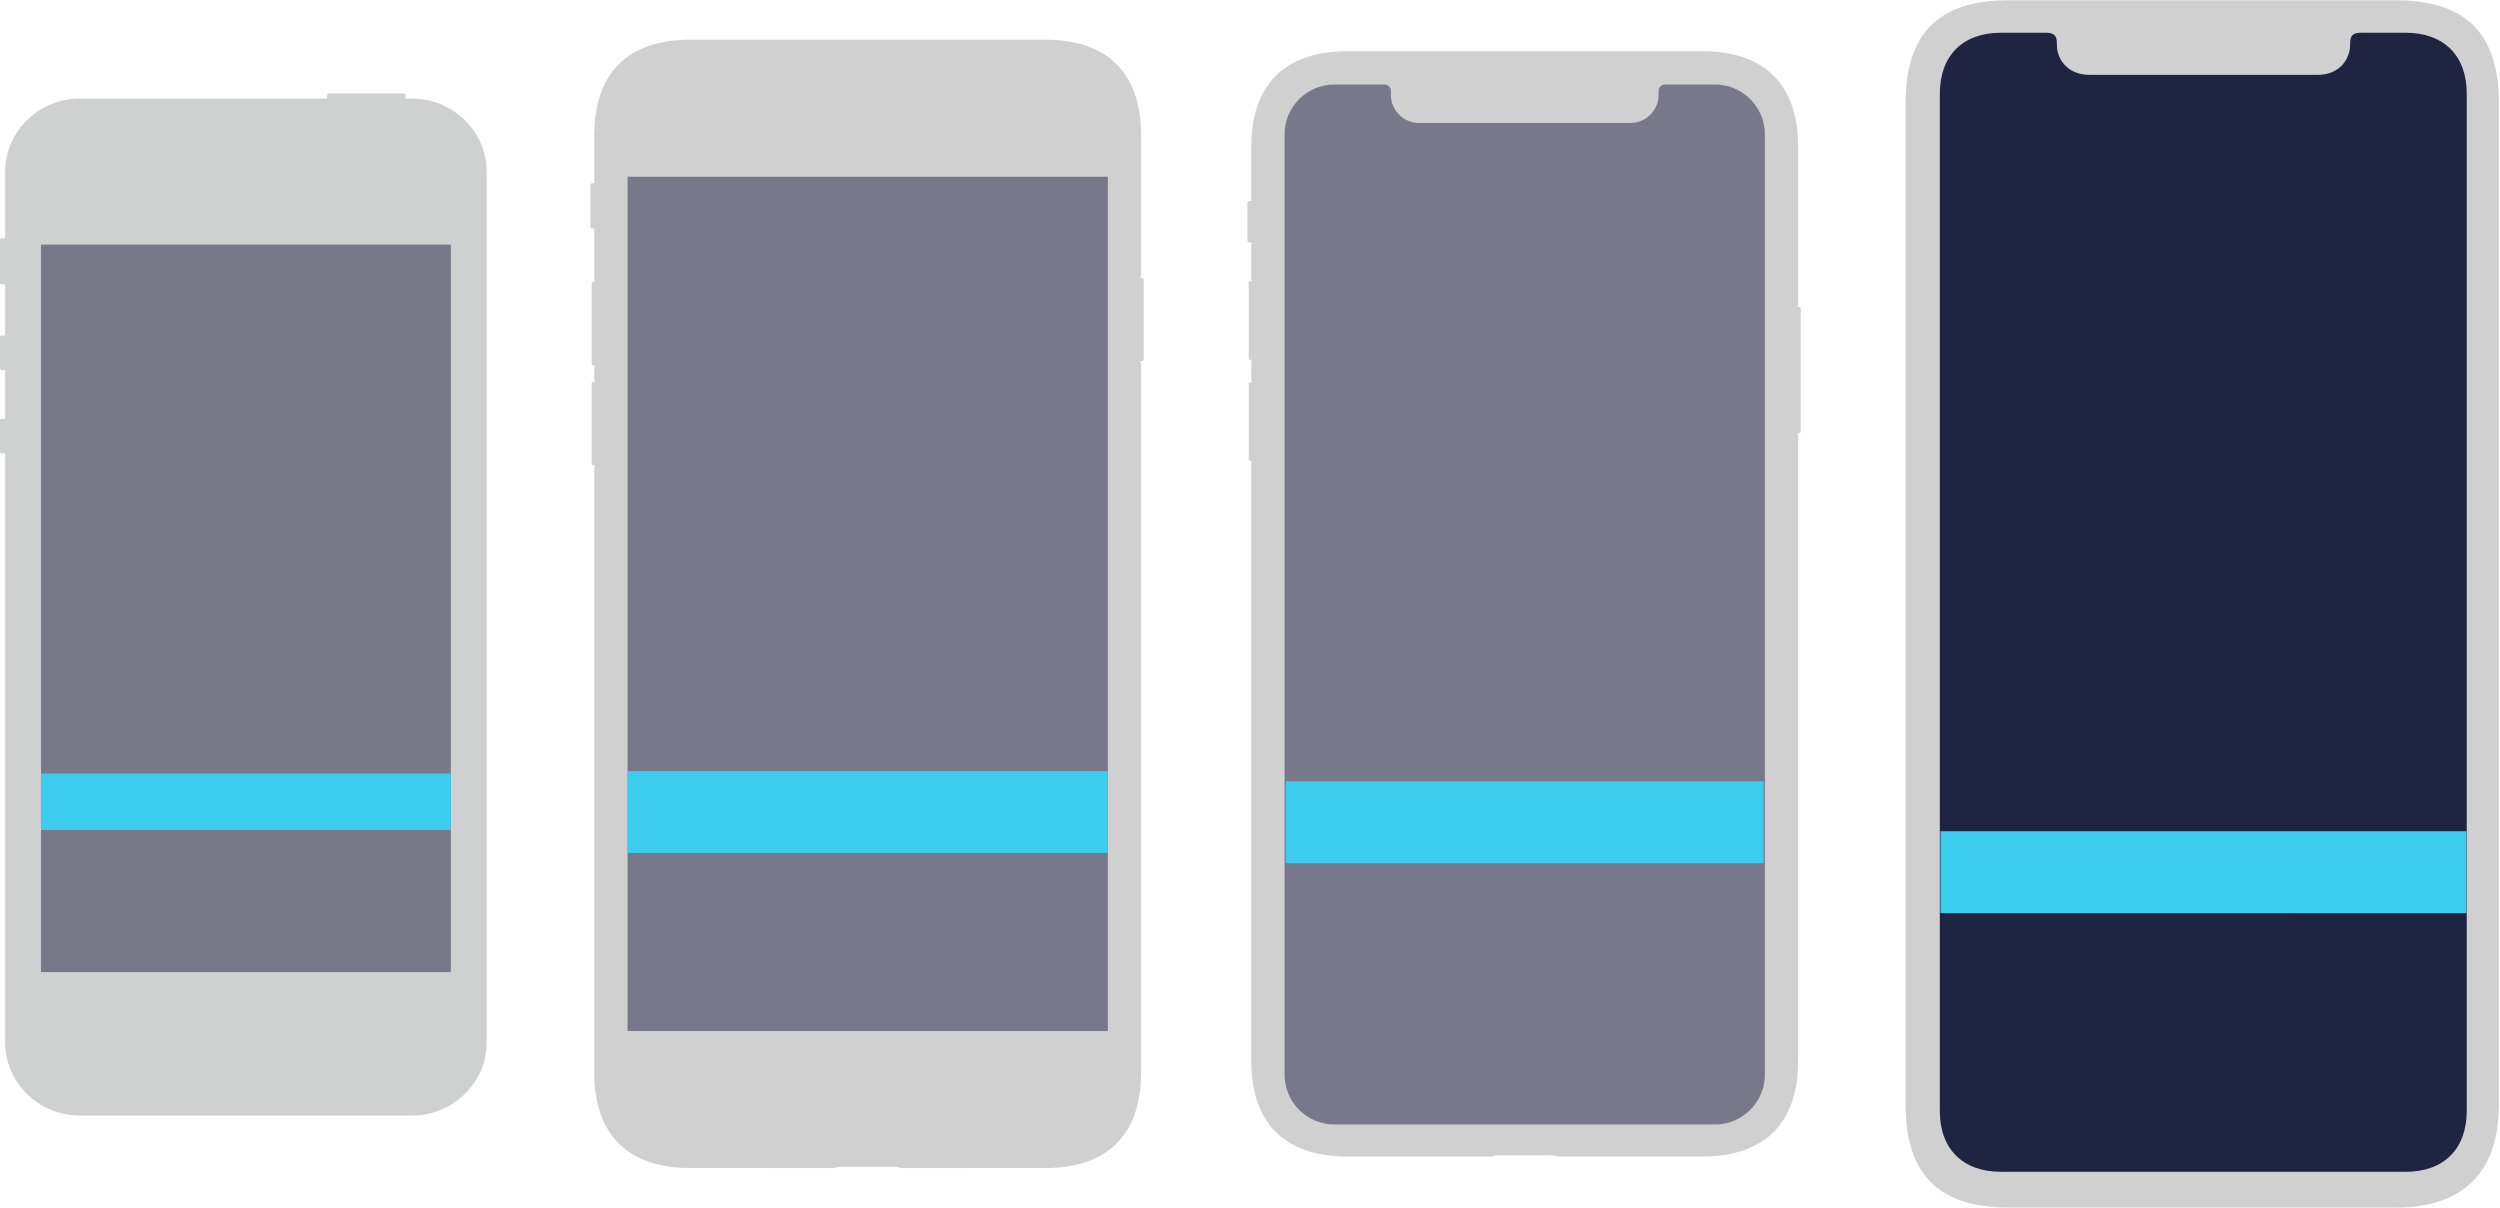 <svg viewBox="0 0 1952 943" xmlns="http://www.w3.org/2000/svg" xmlns:xlink="http://www.w3.org/1999/xlink" class="u-max-full-width">
    <defs>
        <path d="M347.975 35.084c0 10.52-7.756 23.385-25.6 23.385H144.64c-17.844 0-25.6-12.864-25.6-23.02 0-5.062 0-9.865-8.41-9.865H75.154c-29.646 0-47.542 17.88-47.542 47.5V867.43c0 29.62 17.896 47.5 47.542 47.5h316.339c29.646 0 47.542-17.88 47.542-47.5V73.084c0-29.62-17.896-47.5-47.542-47.5h-35.108c-8.411 0-8.411 4.803-8.411 9.5z" id="a"/>
    </defs>
    <g fill="none" fill-rule="evenodd">
        <g transform="translate(1487)">
            <path d="M81.662.193C26.256.193.848 26.462.848 81.006v781.067c0 54.544 25.408 80.812 80.814 80.812h301.68c53.599 0 80.814-28.12 80.814-80.812V81.006c0-54.544-25.41-80.813-80.814-80.813H81.662z" fill="#131415" opacity=".198"/>
            <mask id="b" fill="#fff">
                <use xlink:href="#a"/>
            </mask>
            <use fill="#202443" opacity=".497" xlink:href="#a"/>
            <path fill="#3BCCEE" mask="url(#b)" d="M28 649h411v64H28z"/>
        </g>
        <path d="M1328.966 40c48.921 0 75.034 26.093 75.034 75.006v123.25c-.246.261-.463.709-.63 1.286l.616.144c1.738.382 2.014.246 2.014.246v97.326l-.06.08c-.208.254-.958 1.032-2.524 1.268.16.505.36.9.584 1.138v488.25c0 48.902-26.11 75.006-75.034 75.006H1216.13c-1.046-.556-2.936-.943-5.13-.994l-40.5-.006c-2.405 0-4.506.402-5.63 1h-112.836C1003.11 903 977 876.902 977 828V360.859c.189-.114.36-.3.505-.566l-.52-.18c-.905-.323-1.536-.588-1.894-.797l-.091-.055v-60.327c.943-.241 1.826-.42 2.648-.534l.02.027c-.172-.452-.403-.703-.667-.828v-15.74c.189-.115.36-.302.506-.57-1.449-.267-2.274-.588-2.476-.96l-.031-.07v-60.327a20.343 20.343 0 012.261-.584l.348-.063c-.164-.363-.373-.575-.608-.686v-28.058c.133-.286.241-.694.331-1.192l-2.334-.002-.998-1.089v-30.326l.934-.932h2.244a3.9 3.9 0 00-.177-.493L977 115.006C977 66.093 1003.113 40 1052.034 40h276.932z" fill="#131415" opacity=".198"/>
        <path d="M1081 66a5 5 0 015 5v3c0 12.15 9.85 22 22 22h165c12.15 0 22-9.85 22-22v-3a5 5 0 015-5h39c21.54 0 39 17.46 39 39v734c0 21.54-17.46 39-39 39h-297c-21.54 0-39-17.46-39-39V105c0-21.54 17.46-39 39-39h39z" fill="#202443" opacity=".497"/>
        <path fill="#3BCCEE" d="M1004 610h373v64h-373z"/>
        <path d="M815.966 31C864.887 31 891 57.093 891 106.006v109.25c-.308.326-.57.945-.747 1.744h1.7l1.047.927v62.984l-1.118 1.083-1.63.006c.179.8.44 1.417.748 1.744v553.25c0 48.902-26.11 75.007-75.034 75.007H703.131c-1.046-.557-2.936-.944-5.131-.995L657.5 911c-2.407 0-4.508.402-5.632 1H539.034C490.11 912 464 885.897 464 836.995v-472.25c.26-.277.489-.764.66-1.393l-1.631-.004-1.029-1.089v-63.326l.963-.932h1.784c-.178-.799-.439-1.416-.746-1.743v-9.513c.26-.277.488-.764.66-1.393l-1.632-.004-1.029-1.089v-63.326l.963-.932h1.784c-.178-.799-.439-1.416-.746-1.743v-38.86a7.36 7.36 0 00.32-1.044l-2.292-.006-1.029-1.089v-33.326l.963-.932h2.304c-.084-.43-.173-.82-.266-1.137L464 106.006C464 57.093 490.113 31 539.034 31h276.932z" fill="#131415" opacity=".198"/>
        <path fill="#202443" opacity=".497" d="M490 138h375v667H490z"/>
        <path fill="#3BCCEE" d="M490 602h375v64H490z"/>
        <path d="M315.329 73l1.165.595L316.5 77h5.494c31.169 0 57.475 25.013 57.998 56.06l.008.943v679.994c0 31.17-25.995 56.492-57.063 57.003H62.006c-31.169 0-57.475-25.013-57.998-56.06L4 813.997V353.998l-3.405-.004L0 352.829v-24.832L.595 327H4v-38.002l-3.405-.004L0 287.829v-24.832L.595 262H4v-40.002l-3.405-.004L0 220.829v-33.832L.595 186H4v-51.997c0-31.17 25.995-56.492 57.063-56.995l.943-.008H255.5v-3.405l.997-.595h58.832z" fill="#131415" opacity=".202"/>
        <path fill="#202443" opacity=".497" d="M32 191h320v568H32z"/>
        <path fill="#3BCCEE" d="M32 604h320v44H32z"/>
    </g>
</svg>
